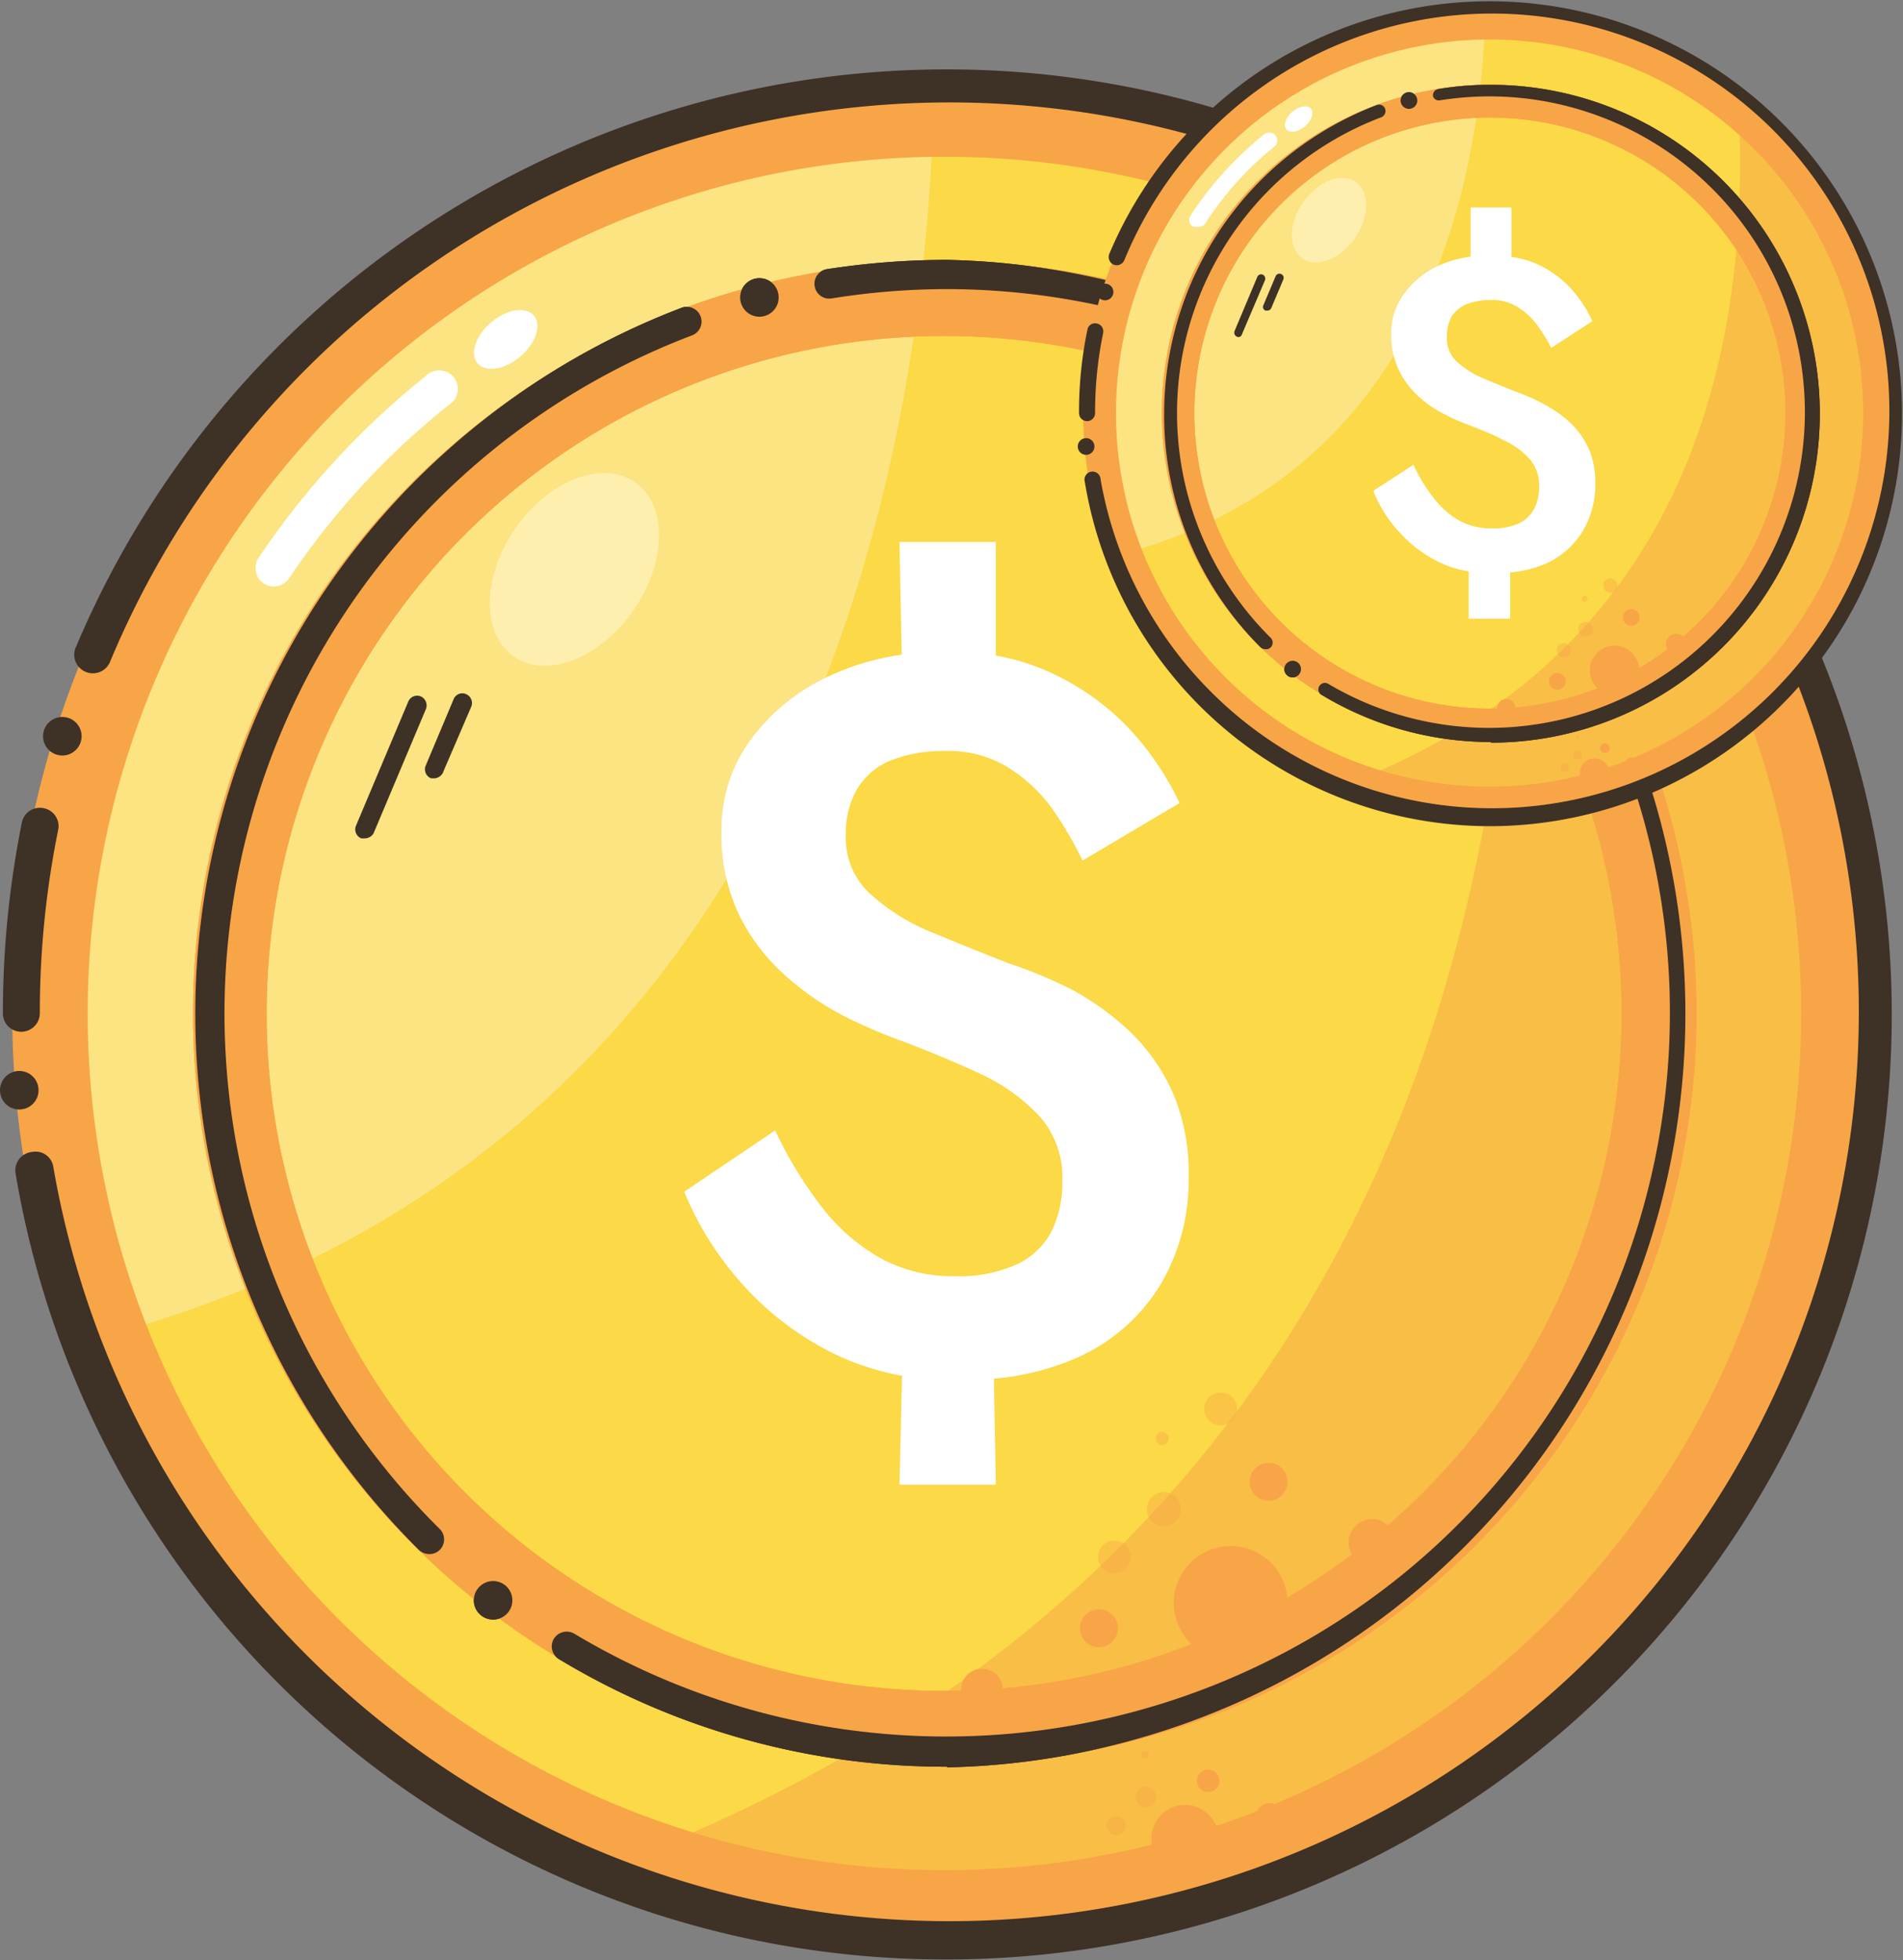 <svg xmlns="http://www.w3.org/2000/svg" viewBox="0 0 59.24 61.02"><rect x="0" y="0" width="59.24" height="61.02" fill="#808080" stroke="none"/><defs><style>.cls-1{fill:#fbd947;}.cls-2{fill:#fbe481;}.cls-3,.cls-5,.cls-7{fill:#f8a547;}.cls-3{opacity:0.5;}.cls-4{fill:#3e3126;}.cls-6{fill:#fff;}.cls-7{opacity:0.4;}.cls-8{fill:#ffefae;}</style></defs><g id="Layer_2" data-name="Layer 2"><g id="Layer_1-2" data-name="Layer 1"><ellipse class="cls-1" cx="29.48" cy="31.54" rx="28.82" ry="28.9"/><path class="cls-2" d="M29.08,2.66C28.91,13.05,25.82,36,2.53,41.78A28.71,28.71,0,0,1,.67,31.55,27.16,27.16,0,0,1,.93,27.7,28.85,28.85,0,0,1,23.56,3.26,27.94,27.94,0,0,1,29.08,2.66Z"/><path class="cls-3" d="M57.79,31.2A28.87,28.87,0,0,1,29,60.11,28.32,28.32,0,0,1,18.7,58.2C42.77,49.31,48.32,28.4,47.1,8.74A28.87,28.87,0,0,1,57.79,31.2Z"/><path class="cls-4" d="M11.36,26.1l-.11,0a.3.3,0,0,1-.17-.39h0l1.63-3.87a.3.3,0,0,1,.39-.16.31.31,0,0,1,.16.39l-1.63,3.87A.32.32,0,0,1,11.36,26.1Z"/><path class="cls-4" d="M13.53,24.23l-.11,0a.3.3,0,0,1-.17-.39h0l.87-2.07a.29.29,0,0,1,.39-.16.3.3,0,0,1,.16.39L13.81,24A.32.32,0,0,1,13.53,24.23Z"/><path class="cls-5" d="M29.48,60.52a29,29,0,1,1,28.9-29A29,29,0,0,1,29.48,60.52Zm0-55.64A26.67,26.67,0,1,0,56.07,31.54,26.66,26.66,0,0,0,29.48,4.88Z"/><path class="cls-4" d="M.66,32.12a.57.57,0,0,1-.57-.58,30.12,30.12,0,0,1,.59-5.93.57.57,0,0,1,.68-.45.57.57,0,0,1,.45.68,28.55,28.55,0,0,0-.57,5.7A.58.58,0,0,1,.66,32.12Z"/><path class="cls-4" d="M29.48,61a29.33,29.33,0,0,1-29-24.5A.58.58,0,0,1,1,35.86a.56.56,0,0,1,.66.47A28.31,28.31,0,1,0,3.41,20.64a.58.58,0,0,1-1.07-.44A29.42,29.42,0,1,1,29.48,61Z"/><circle class="cls-4" cx="0.6" cy="33.94" r="0.6"/><path class="cls-5" d="M29.48,54.94a23.4,23.4,0,1,1,23.33-23.4A23.4,23.4,0,0,1,29.48,54.94Zm0-44.48a21.09,21.09,0,1,0,21,21.08A21.08,21.08,0,0,0,29.48,10.46Z"/><path class="cls-4" d="M13.37,48.38a.46.46,0,0,1-.33-.13A23.51,23.51,0,0,1,21.25,9.57a.46.46,0,0,1,.32.86A22.58,22.58,0,0,0,13.69,47.6a.46.46,0,0,1,0,.65A.45.45,0,0,1,13.37,48.38Z"/><path class="cls-4" d="M29.48,55A23.3,23.3,0,0,1,17.4,51.65a.46.46,0,0,1-.16-.63.47.47,0,0,1,.64-.16A22.53,22.53,0,1,0,29.48,9a22.68,22.68,0,0,0-3.59.29.46.46,0,0,1-.53-.38.46.46,0,0,1,.38-.53,24.6,24.6,0,0,1,3.74-.29,23.47,23.47,0,0,1,0,46.93Z"/><circle class="cls-4" cx="23.64" cy="9.26" r="0.6"/><circle class="cls-4" cx="15.35" cy="49.82" r="0.6"/><path class="cls-5" d="M29.48,54.94a23.4,23.4,0,1,1,23.33-23.4A23.4,23.4,0,0,1,29.48,54.94Zm0-44.48a21.09,21.09,0,1,0,21,21.08A21.08,21.08,0,0,0,29.48,10.46Z"/><path class="cls-4" d="M13.37,48.38a.46.46,0,0,1-.33-.13A23.51,23.51,0,0,1,21.25,9.57a.46.46,0,0,1,.32.86A22.58,22.58,0,0,0,13.69,47.6a.46.46,0,0,1,0,.65A.45.45,0,0,1,13.37,48.38Z"/><path class="cls-4" d="M29.48,55A23.3,23.3,0,0,1,17.4,51.65a.46.46,0,0,1-.16-.63.47.47,0,0,1,.64-.16A22.53,22.53,0,1,0,29.48,9a22.68,22.68,0,0,0-3.59.29.46.46,0,0,1-.53-.38.46.46,0,0,1,.38-.53,24.6,24.6,0,0,1,3.74-.29,23.47,23.47,0,0,1,0,46.93Z"/><circle class="cls-4" cx="23.64" cy="9.26" r="0.6"/><circle class="cls-4" cx="15.35" cy="49.82" r="0.6"/><circle class="cls-4" cx="1.94" cy="22.92" r="0.6"/><ellipse class="cls-6" cx="15.74" cy="10.57" rx="1.15" ry="0.7" transform="translate(-3.1 12.67) rotate(-40.25)"/><path class="cls-6" d="M8.53,18.26a.56.56,0,0,1-.3-.08.59.59,0,0,1-.19-.8,25.35,25.35,0,0,1,5.22-5.68.58.58,0,1,1,.72.9A24,24,0,0,0,9,18,.57.57,0,0,1,8.53,18.26Z"/><circle class="cls-7" cx="38" cy="43.86" r="0.51"/><ellipse class="cls-5" cx="38.31" cy="49.9" rx="1.77" ry="1.77"/><circle class="cls-5" cx="39.49" cy="46.13" r="0.59"/><circle class="cls-5" cx="34.21" cy="50.69" r="0.59"/><circle class="cls-5" cx="42.71" cy="48.02" r="0.73"/><circle class="cls-7" cx="34.69" cy="48.47" r="0.51"/><circle class="cls-7" cx="36.23" cy="46.98" r="0.53"/><circle class="cls-7" cx="36.18" cy="44.78" r="0.2"/><circle class="cls-5" cx="36.89" cy="57.24" r="1.05"/><circle class="cls-5" cx="37.61" cy="55.44" r="0.35"/><circle class="cls-5" cx="34.47" cy="58.15" r="0.35"/><circle class="cls-5" cx="39.53" cy="56.56" r="0.43"/><circle class="cls-7" cx="34.75" cy="56.83" r="0.3"/><circle class="cls-7" cx="35.67" cy="55.94" r="0.32"/><circle class="cls-7" cx="35.64" cy="54.64" r="0.12"/><circle class="cls-5" cx="30.57" cy="52.6" r="0.65"/><ellipse class="cls-8" cx="17.93" cy="17.77" rx="3.31" ry="2.24" transform="matrix(0.57, -0.82, 0.82, 0.57, -6.91, 22.3)"/><path class="cls-6" d="M36.5,34a6.11,6.11,0,0,0-1.32-1.88,8.61,8.61,0,0,0-1.81-1.31A14.28,14.28,0,0,0,31.43,30c-.88-.34-1.71-.68-2.48-1a6.4,6.4,0,0,1-1.89-1.2A2.35,2.35,0,0,1,26.33,26a2.79,2.79,0,0,1,.33-1.4,2.2,2.2,0,0,1,1-.9,4.51,4.51,0,0,1,1.81-.32,3.5,3.5,0,0,1,1.86.48,4.88,4.88,0,0,1,1.37,1.24,11.45,11.45,0,0,1,1,1.69L36.72,25a9.15,9.15,0,0,0-1.5-2.24A7.76,7.76,0,0,0,32.83,21,6.76,6.76,0,0,0,31,20.41l0-3.54H28l.07,3.51a7.86,7.86,0,0,0-2.24.66,6.29,6.29,0,0,0-2.47,2,4.7,4.7,0,0,0-.9,2.8,5.81,5.81,0,0,0,.57,2.69,6.26,6.26,0,0,0,1.45,1.87,8.7,8.7,0,0,0,1.87,1.27,16.8,16.8,0,0,0,1.81.77c.84.32,1.63.65,2.38,1a5.87,5.87,0,0,1,1.82,1.31,2.86,2.86,0,0,1,.71,2,3.44,3.44,0,0,1-.36,1.63,2.33,2.33,0,0,1-1.1,1,4.32,4.32,0,0,1-1.88.35,4.69,4.69,0,0,1-2.28-.54,6,6,0,0,1-1.81-1.54,12.64,12.64,0,0,1-1.51-2.46L21.3,37.1a10,10,0,0,0,1.92,3,9.41,9.41,0,0,0,2.86,2.1,8.38,8.38,0,0,0,2,.63L28,46.22h3l-.06-3.3a8.17,8.17,0,0,0,2.67-.69A5.77,5.77,0,0,0,36.12,40,6.34,6.34,0,0,0,37,36.63,6.26,6.26,0,0,0,36.5,34Z"/><ellipse class="cls-1" cx="46.41" cy="12.86" rx="12.57" ry="12.61"/><path class="cls-2" d="M46.24.26c-.08,4.53-1.43,14.54-11.59,17.06a12.65,12.65,0,0,1-.81-4.46A11.66,11.66,0,0,1,34,11.18,12.57,12.57,0,0,1,43.83.52,11.94,11.94,0,0,1,46.24.26Z"/><path class="cls-3" d="M58.76,12.71A12.59,12.59,0,0,1,46.19,25.32a12.34,12.34,0,0,1-4.48-.83c10.5-3.88,12.92-13,12.39-21.58A12.62,12.62,0,0,1,58.76,12.71Z"/><ellipse class="cls-6" cx="40.42" cy="3.71" rx="0.5" ry="0.3" transform="translate(7.18 26.99) rotate(-40.25)"/><path class="cls-4" d="M38.5,10.48h0a.14.14,0,0,1-.07-.17h0l.71-1.69a.13.13,0,0,1,.17-.07.14.14,0,0,1,.07.17l-.72,1.69A.11.11,0,0,1,38.5,10.48Z"/><path class="cls-4" d="M39.45,9.67H39.4a.12.12,0,0,1-.07-.17h0l.38-.9a.13.13,0,0,1,.24.1l-.38.9A.14.14,0,0,1,39.45,9.67Z"/><path class="cls-5" d="M46.41,25.5A12.64,12.64,0,1,1,59,12.86,12.64,12.64,0,0,1,46.41,25.5Zm0-24.27A11.63,11.63,0,1,0,58,12.86,11.62,11.62,0,0,0,46.41,1.23Z"/><path class="cls-4" d="M33.84,13.11a.25.25,0,0,1-.25-.25,12.51,12.51,0,0,1,.26-2.59.24.24,0,0,1,.29-.2.25.25,0,0,1,.2.3,12.16,12.16,0,0,0-.25,2.49A.25.25,0,0,1,33.84,13.11Z"/><path class="cls-4" d="M46.41,25.72A12.79,12.79,0,0,1,33.77,15a.25.25,0,1,1,.49-.08A12.37,12.37,0,1,0,35,8.1a.26.26,0,0,1-.33.14.26.26,0,0,1-.14-.33A12.84,12.84,0,1,1,46.41,25.72Z"/><circle class="cls-4" cx="33.81" cy="13.9" r="0.26"/><path class="cls-5" d="M46.41,23.06a10.21,10.21,0,1,1,10.18-10.2A10.2,10.2,0,0,1,46.41,23.06Zm0-19.4a9.2,9.2,0,1,0,9.17,9.2A9.19,9.19,0,0,0,46.41,3.66Z"/><path class="cls-4" d="M39.38,20.21a.2.2,0,0,1-.14-.06,10.19,10.19,0,0,1-3-7.29,10.29,10.29,0,0,1,6.62-9.59.2.2,0,0,1,.26.12.21.21,0,0,1-.12.26,9.85,9.85,0,0,0-3.44,16.21.21.21,0,0,1,0,.29A.2.2,0,0,1,39.38,20.21Z"/><path class="cls-4" d="M46.41,23.1a10.19,10.19,0,0,1-5.27-1.47.19.19,0,0,1-.07-.27.2.2,0,0,1,.28-.07A9.83,9.83,0,1,0,46.41,3a10.18,10.18,0,0,0-1.57.12A.19.19,0,0,1,44.61,3a.2.2,0,0,1,.17-.23,9.78,9.78,0,0,1,1.63-.13,10.24,10.24,0,0,1,0,20.48Z"/><circle class="cls-4" cx="43.86" cy="3.13" r="0.26"/><circle class="cls-4" cx="40.24" cy="20.83" r="0.26"/><path class="cls-5" d="M46.41,23.06a10.21,10.21,0,1,1,10.18-10.2A10.2,10.2,0,0,1,46.41,23.06Zm0-19.4a9.2,9.2,0,1,0,9.17,9.2A9.19,9.19,0,0,0,46.41,3.66Z"/><path class="cls-4" d="M39.38,20.21a.2.2,0,0,1-.14-.06,10.19,10.19,0,0,1-3-7.29,10.29,10.29,0,0,1,6.62-9.59.2.2,0,0,1,.26.12.21.21,0,0,1-.12.26,9.85,9.85,0,0,0-3.44,16.21.21.21,0,0,1,0,.29A.2.2,0,0,1,39.38,20.21Z"/><path class="cls-4" d="M46.41,23.1a10.19,10.19,0,0,1-5.27-1.47.19.19,0,0,1-.07-.27.2.2,0,0,1,.28-.07A9.83,9.83,0,1,0,46.41,3a10.18,10.18,0,0,0-1.57.12A.19.19,0,0,1,44.61,3a.2.2,0,0,1,.17-.23,9.78,9.78,0,0,1,1.63-.13,10.24,10.24,0,0,1,0,20.48Z"/><circle class="cls-4" cx="43.86" cy="3.13" r="0.26"/><circle class="cls-4" cx="40.24" cy="20.83" r="0.26"/><circle class="cls-4" cx="34.4" cy="9.09" r="0.26"/><path class="cls-6" d="M37.27,7.06a.31.31,0,0,1-.13,0,.25.25,0,0,1-.08-.35A10.91,10.91,0,0,1,39.33,4.2a.26.26,0,0,1,.36,0,.25.25,0,0,1,0,.35A10.11,10.11,0,0,0,37.49,7,.27.27,0,0,1,37.27,7.06Z"/><circle class="cls-7" cx="50.13" cy="18.23" r="0.22"/><circle class="cls-5" cx="50.26" cy="20.87" r="0.77"/><circle class="cls-5" cx="50.78" cy="19.22" r="0.26"/><circle class="cls-5" cx="48.48" cy="21.21" r="0.26"/><circle class="cls-5" cx="52.18" cy="20.05" r="0.32"/><circle class="cls-7" cx="48.68" cy="20.24" r="0.22"/><circle class="cls-7" cx="49.36" cy="19.59" r="0.23"/><circle class="cls-7" cx="49.33" cy="18.64" r="0.09"/><circle class="cls-5" cx="49.64" cy="24.07" r="0.46"/><circle class="cls-5" cx="49.96" cy="23.29" r="0.15"/><circle class="cls-5" cx="48.59" cy="24.47" r="0.15"/><circle class="cls-5" cx="50.79" cy="23.77" r="0.19"/><circle class="cls-7" cx="48.71" cy="23.89" r="0.13"/><circle class="cls-7" cx="49.11" cy="23.5" r="0.14"/><circle class="cls-7" cx="49.1" cy="22.93" r="0.05"/><circle class="cls-5" cx="46.89" cy="22.04" r="0.28"/><ellipse class="cls-8" cx="41.37" cy="6.85" rx="1.45" ry="0.98" transform="translate(12.08 36.86) rotate(-55.09)"/><path class="cls-6" d="M49.47,14a2.56,2.56,0,0,0-.57-.82,3.6,3.6,0,0,0-.79-.57,5.79,5.79,0,0,0-.85-.39c-.38-.15-.74-.29-1.08-.44a2.88,2.88,0,0,1-.83-.52,1,1,0,0,1-.31-.77,1.32,1.32,0,0,1,.14-.62,1,1,0,0,1,.45-.39,2,2,0,0,1,.79-.14,1.48,1.48,0,0,1,.81.21,2.2,2.2,0,0,1,.6.54,5.44,5.44,0,0,1,.46.74L49.57,10a4,4,0,0,0-.65-1,3.33,3.33,0,0,0-1.05-.77A2.91,2.91,0,0,0,47.05,8l0-1.54H45.78l0,1.53a3.47,3.47,0,0,0-1,.28,2.73,2.73,0,0,0-1.08.89,2,2,0,0,0-.39,1.22,2.47,2.47,0,0,0,.25,1.17,2.72,2.72,0,0,0,.63.82,3.57,3.57,0,0,0,.82.55,7,7,0,0,0,.79.34c.36.14.71.28,1,.44a2.56,2.56,0,0,1,.8.57,1.24,1.24,0,0,1,.31.87,1.41,1.41,0,0,1-.16.71,1,1,0,0,1-.48.45,1.94,1.94,0,0,1-.82.15,2.13,2.13,0,0,1-1-.23,2.63,2.63,0,0,1-.79-.68,5.15,5.15,0,0,1-.66-1.07l-1.25.81a4.13,4.13,0,0,0,.84,1.32,4.05,4.05,0,0,0,1.25.92,3.33,3.33,0,0,0,.88.27l0,1.47h1.29l0-1.44a3.47,3.47,0,0,0,1.17-.3,2.6,2.6,0,0,0,1.1-1,2.82,2.82,0,0,0,.38-1.47A2.62,2.62,0,0,0,49.47,14Z"/></g></g></svg>